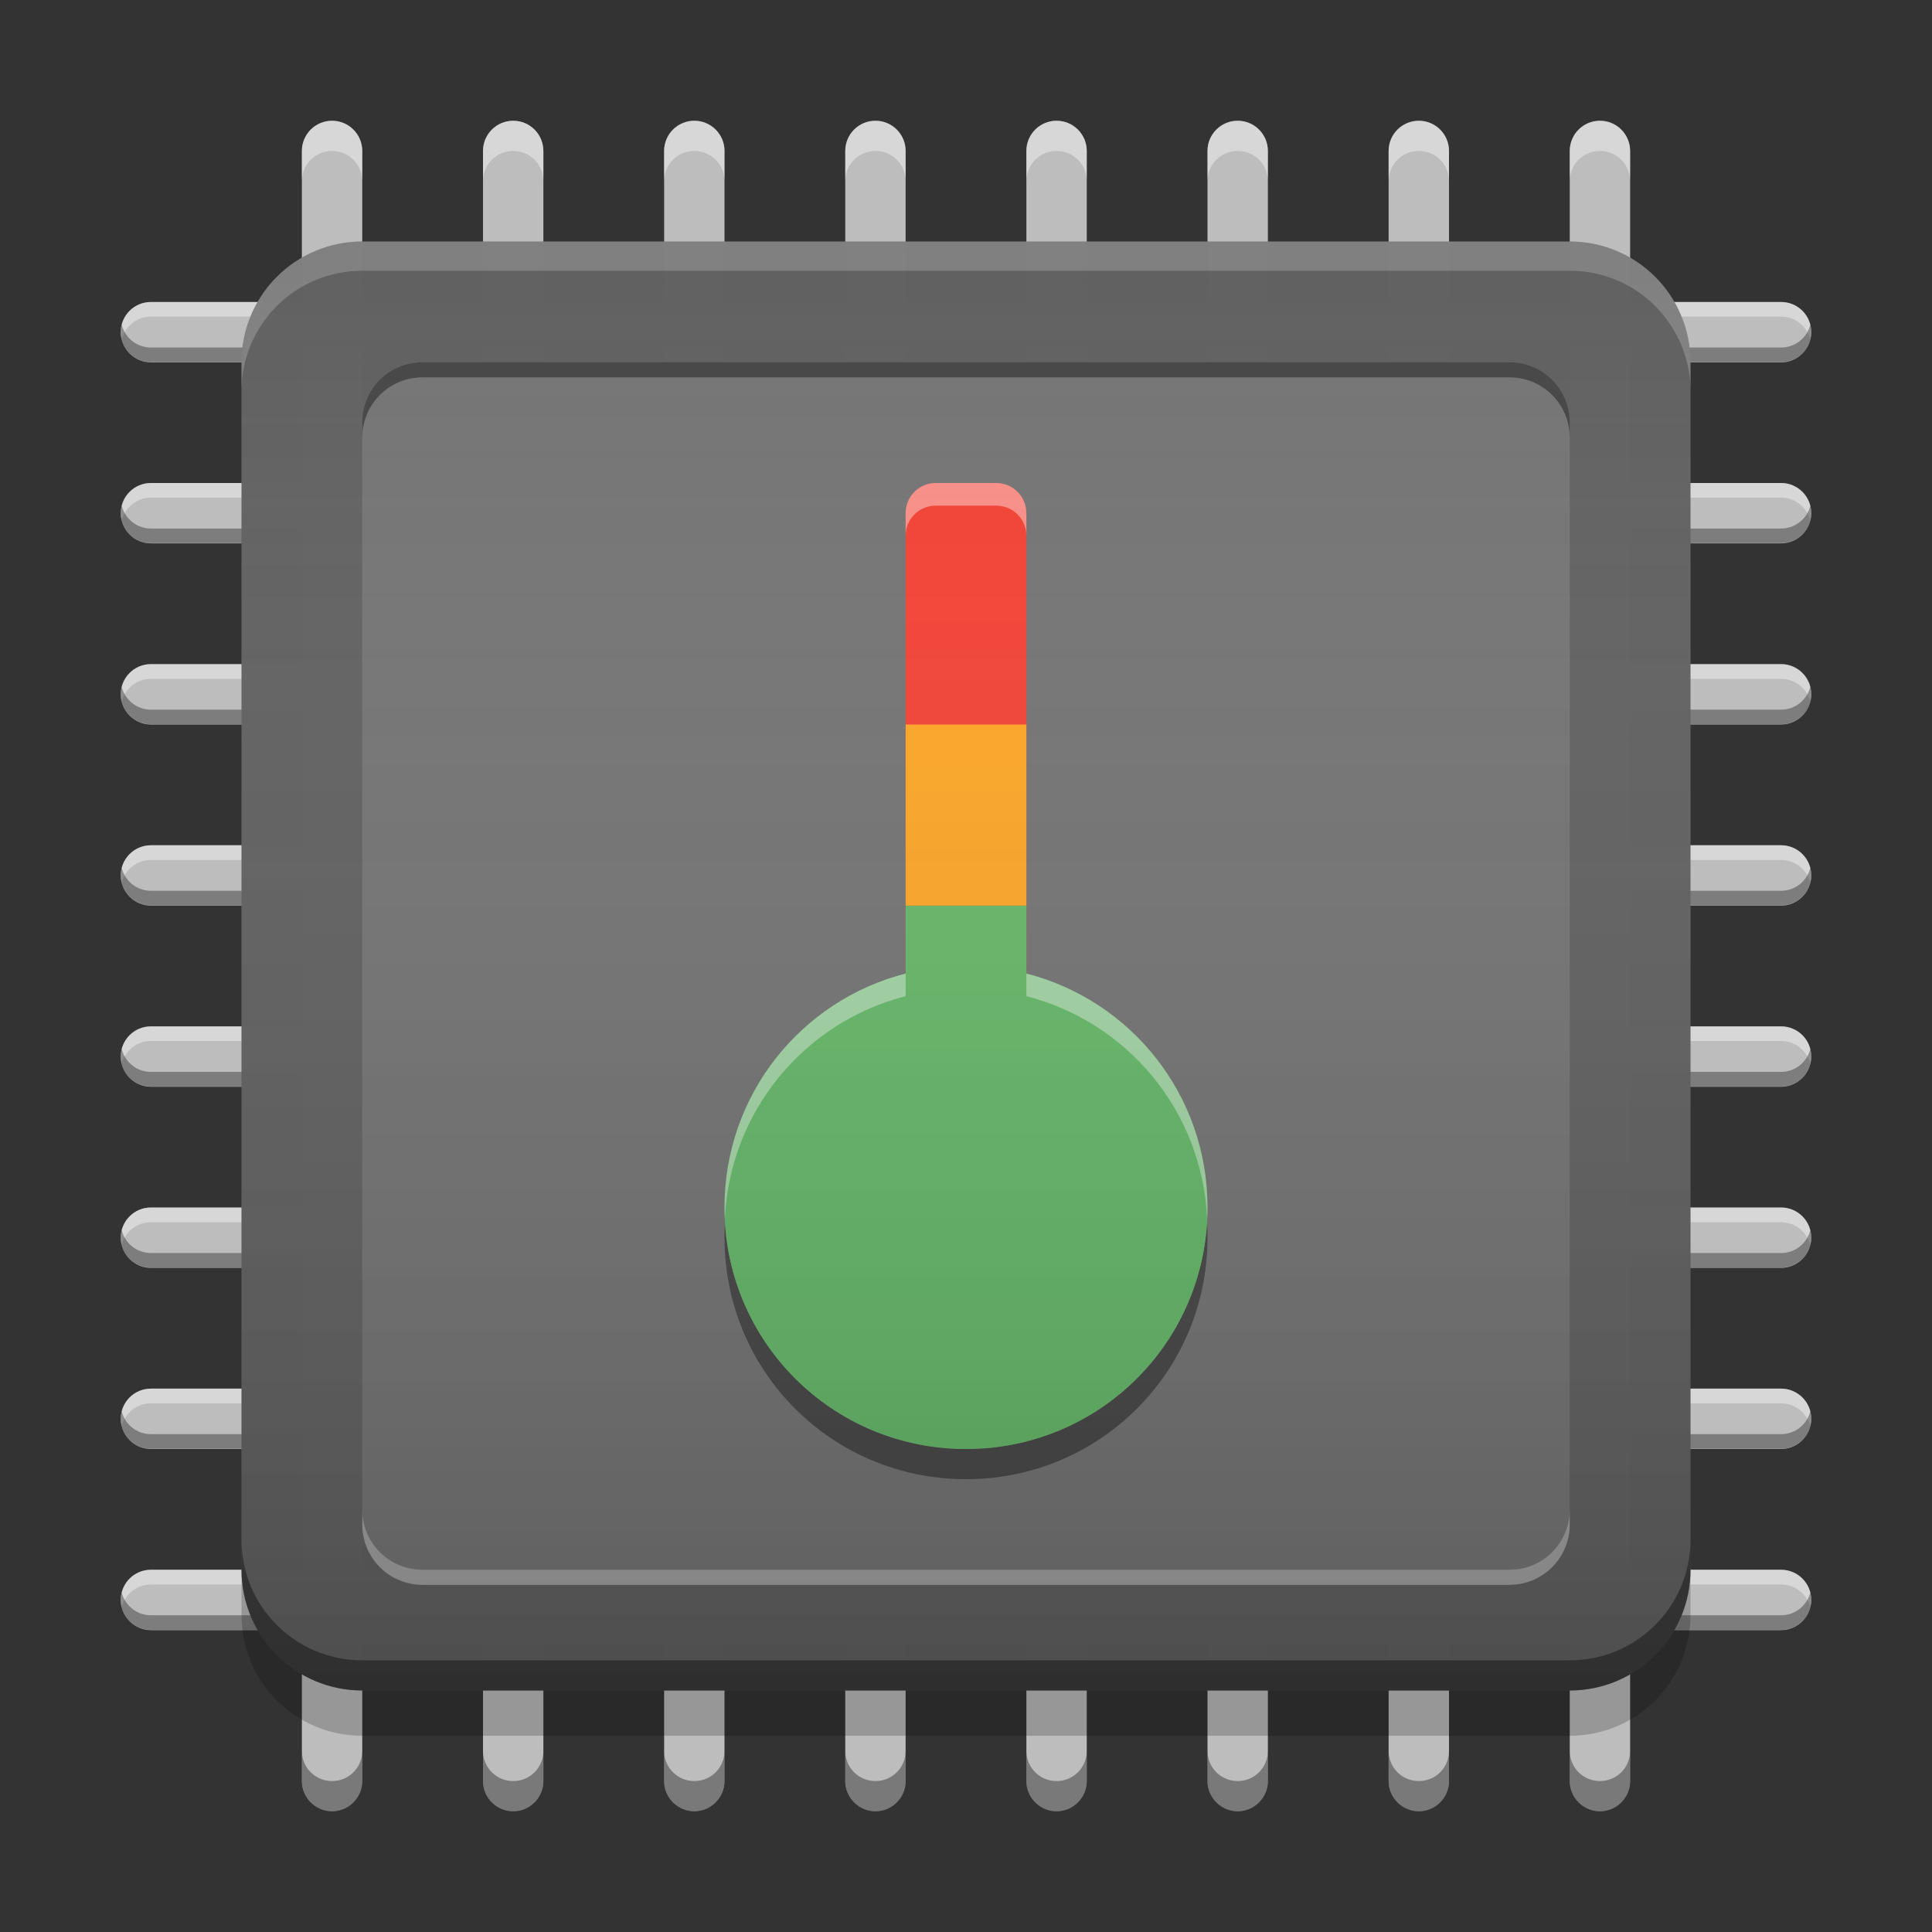 
<svg xmlns="http://www.w3.org/2000/svg" xmlns:xlink="http://www.w3.org/1999/xlink" width="64" height="64" viewBox="0 0 64 64" version="1.1">
<rect x="0" y="0" width="64" height="64" fill="#333333" stroke="none"/>
<defs>
<linearGradient id="linear0" gradientUnits="userSpaceOnUse" x1="9.525" y1="-200.183" x2="9.525" y2="-212.883" gradientTransform="matrix(3.78,0,0,3.78,0,812.598)">
<stop offset="0" style="stop-color:rgb(0%,0%,0%);stop-opacity:0.2;"/>
<stop offset="1" style="stop-color:rgb(100%,100%,100%);stop-opacity:0;"/>
</linearGradient>
</defs>
<g id="surface1">
<path style=" stroke:none;fill-rule:nonzero;fill:rgb(74.118%,74.118%,74.118%);fill-opacity:1;" d="M 60 17 C 60 17.551 59.551 18 59 18 L 5 18 C 4.449 18 4 17.551 4 17 C 4 16.449 4.449 16 5 16 L 59 16 C 59.551 16 60 16.449 60 17 Z M 60 17 "/>
<path style=" stroke:none;fill-rule:nonzero;fill:rgb(100%,100%,100%);fill-opacity:0.4;" d="M 5 16 C 4.445 16 4 16.445 4 17 C 4 17.082 4.012 17.164 4.031 17.242 C 4.141 16.809 4.531 16.484 5 16.484 L 59 16.484 C 59.469 16.484 59.859 16.809 59.969 17.242 C 59.988 17.164 60 17.082 60 17 C 60 16.445 59.555 16 59 16 Z M 5 16 "/>
<path style=" stroke:none;fill-rule:nonzero;fill:rgb(12.549%,12.549%,12.549%);fill-opacity:0.4;" d="M 5 17.992 C 4.445 17.992 4 17.547 4 16.992 C 4 16.91 4.012 16.828 4.031 16.75 C 4.141 17.188 4.531 17.508 5 17.508 L 59 17.508 C 59.469 17.508 59.859 17.188 59.969 16.75 C 59.988 16.828 60 16.91 60 16.992 C 60 17.547 59.555 17.992 59 17.992 Z M 5 17.992 "/>
<path style=" stroke:none;fill-rule:nonzero;fill:rgb(74.118%,74.118%,74.118%);fill-opacity:1;" d="M 60 23 C 60 23.551 59.551 24 59 24 L 5 24 C 4.449 24 4 23.551 4 23 C 4 22.449 4.449 22 5 22 L 59 22 C 59.551 22 60 22.449 60 23 Z M 60 23 "/>
<path style=" stroke:none;fill-rule:nonzero;fill:rgb(100%,100%,100%);fill-opacity:0.4;" d="M 5 22 C 4.445 22 4 22.445 4 23 C 4 23.082 4.012 23.164 4.031 23.242 C 4.141 22.809 4.531 22.488 5 22.488 L 59 22.488 C 59.469 22.488 59.859 22.809 59.969 23.242 C 59.988 23.164 60 23.082 60 23 C 60 22.445 59.555 22 59 22 Z M 5 22 "/>
<path style=" stroke:none;fill-rule:nonzero;fill:rgb(12.549%,12.549%,12.549%);fill-opacity:0.4;" d="M 5 23.992 C 4.445 23.992 4 23.547 4 22.992 C 4 22.91 4.012 22.828 4.031 22.75 C 4.141 23.188 4.531 23.508 5 23.508 L 59 23.508 C 59.469 23.508 59.859 23.188 59.969 22.75 C 59.988 22.828 60 22.91 60 22.992 C 60 23.547 59.555 23.992 59 23.992 Z M 5 23.992 "/>
<path style=" stroke:none;fill-rule:nonzero;fill:rgb(74.118%,74.118%,74.118%);fill-opacity:1;" d="M 60 29 C 60 29.551 59.551 30 59 30 L 5 30 C 4.449 30 4 29.551 4 29 C 4 28.449 4.449 28 5 28 L 59 28 C 59.551 28 60 28.449 60 29 Z M 60 29 "/>
<path style=" stroke:none;fill-rule:nonzero;fill:rgb(100%,100%,100%);fill-opacity:0.4;" d="M 5 28 C 4.445 28 4 28.445 4 29 C 4 29.082 4.012 29.164 4.031 29.242 C 4.141 28.809 4.531 28.488 5 28.488 L 59 28.488 C 59.469 28.488 59.859 28.809 59.969 29.242 C 59.988 29.164 60 29.082 60 29 C 60 28.445 59.555 28 59 28 Z M 5 28 "/>
<path style=" stroke:none;fill-rule:nonzero;fill:rgb(12.549%,12.549%,12.549%);fill-opacity:0.4;" d="M 5 29.992 C 4.445 29.992 4 29.547 4 28.992 C 4 28.91 4.012 28.828 4.031 28.75 C 4.141 29.188 4.531 29.508 5 29.508 L 59 29.508 C 59.469 29.508 59.859 29.188 59.969 28.75 C 59.988 28.828 60 28.91 60 28.992 C 60 29.547 59.555 29.992 59 29.992 Z M 5 29.992 "/>
<path style=" stroke:none;fill-rule:nonzero;fill:rgb(74.118%,74.118%,74.118%);fill-opacity:1;" d="M 60 53 C 60 53.551 59.551 54 59 54 L 5 54 C 4.449 54 4 53.551 4 53 C 4 52.449 4.449 52 5 52 L 59 52 C 59.551 52 60 52.449 60 53 Z M 60 53 "/>
<path style=" stroke:none;fill-rule:nonzero;fill:rgb(100%,100%,100%);fill-opacity:0.4;" d="M 5 52 C 4.445 52 4 52.445 4 53 C 4 53.082 4.012 53.164 4.031 53.242 C 4.141 52.809 4.531 52.488 5 52.488 L 59 52.488 C 59.469 52.488 59.859 52.809 59.969 53.242 C 59.988 53.164 60 53.082 60 53 C 60 52.445 59.555 52 59 52 Z M 5 52 "/>
<path style=" stroke:none;fill-rule:nonzero;fill:rgb(12.549%,12.549%,12.549%);fill-opacity:0.4;" d="M 5 53.992 C 4.445 53.992 4 53.547 4 52.992 C 4 52.91 4.012 52.828 4.031 52.75 C 4.141 53.188 4.531 53.508 5 53.508 L 59 53.508 C 59.469 53.508 59.859 53.188 59.969 52.75 C 59.988 52.828 60 52.91 60 52.992 C 60 53.547 59.555 53.992 59 53.992 Z M 5 53.992 "/>
<path style=" stroke:none;fill-rule:nonzero;fill:rgb(74.118%,74.118%,74.118%);fill-opacity:1;" d="M 60 35 C 60 35.551 59.551 36 59 36 L 5 36 C 4.449 36 4 35.551 4 35 C 4 34.445 4.449 34 5 34 L 59 34 C 59.551 34 60 34.445 60 35 Z M 60 35 "/>
<path style=" stroke:none;fill-rule:nonzero;fill:rgb(100%,100%,100%);fill-opacity:0.4;" d="M 5 34 C 4.445 34 4 34.445 4 35 C 4 35.082 4.012 35.164 4.031 35.242 C 4.141 34.805 4.531 34.484 5 34.484 L 59 34.484 C 59.469 34.484 59.859 34.805 59.969 35.242 C 59.988 35.164 60 35.082 60 35 C 60 34.445 59.555 34 59 34 Z M 5 34 "/>
<path style=" stroke:none;fill-rule:nonzero;fill:rgb(12.549%,12.549%,12.549%);fill-opacity:0.4;" d="M 5 35.992 C 4.445 35.992 4 35.547 4 34.992 C 4 34.91 4.012 34.828 4.031 34.75 C 4.141 35.184 4.531 35.508 5 35.508 L 59 35.508 C 59.469 35.508 59.859 35.184 59.969 34.75 C 59.988 34.828 60 34.91 60 34.992 C 60 35.547 59.555 35.992 59 35.992 Z M 5 35.992 "/>
<path style=" stroke:none;fill-rule:nonzero;fill:rgb(74.118%,74.118%,74.118%);fill-opacity:1;" d="M 60 41 C 60 41.551 59.551 42 59 42 L 5 42 C 4.449 42 4 41.551 4 41 C 4 40.449 4.449 40 5 40 L 59 40 C 59.551 40 60 40.449 60 41 Z M 60 41 "/>
<path style=" stroke:none;fill-rule:nonzero;fill:rgb(100%,100%,100%);fill-opacity:0.4;" d="M 5 40 C 4.445 40 4 40.445 4 41 C 4 41.082 4.012 41.164 4.031 41.242 C 4.141 40.809 4.531 40.488 5 40.488 L 59 40.488 C 59.469 40.488 59.859 40.809 59.969 41.242 C 59.988 41.164 60 41.082 60 41 C 60 40.445 59.555 40 59 40 Z M 5 40 "/>
<path style=" stroke:none;fill-rule:nonzero;fill:rgb(12.549%,12.549%,12.549%);fill-opacity:0.4;" d="M 5 41.992 C 4.445 41.992 4 41.547 4 40.992 C 4 40.91 4.012 40.828 4.031 40.75 C 4.141 41.188 4.531 41.508 5 41.508 L 59 41.508 C 59.469 41.508 59.859 41.188 59.969 40.75 C 59.988 40.828 60 40.91 60 40.992 C 60 41.547 59.555 41.992 59 41.992 Z M 5 41.992 "/>
<path style=" stroke:none;fill-rule:nonzero;fill:rgb(74.118%,74.118%,74.118%);fill-opacity:1;" d="M 60 47 C 60 47.551 59.551 48 59 48 L 5 48 C 4.449 48 4 47.551 4 47 C 4 46.449 4.449 46 5 46 L 59 46 C 59.551 46 60 46.449 60 47 Z M 60 47 "/>
<path style=" stroke:none;fill-rule:nonzero;fill:rgb(100%,100%,100%);fill-opacity:0.4;" d="M 5 46 C 4.445 46 4 46.445 4 47 C 4 47.082 4.012 47.164 4.031 47.242 C 4.141 46.809 4.531 46.488 5 46.488 L 59 46.488 C 59.469 46.488 59.859 46.809 59.969 47.242 C 59.988 47.164 60 47.082 60 47 C 60 46.445 59.555 46 59 46 Z M 5 46 "/>
<path style=" stroke:none;fill-rule:nonzero;fill:rgb(12.549%,12.549%,12.549%);fill-opacity:0.4;" d="M 5 47.992 C 4.445 47.992 4 47.547 4 46.992 C 4 46.91 4.012 46.828 4.031 46.75 C 4.141 47.188 4.531 47.508 5 47.508 L 59 47.508 C 59.469 47.508 59.859 47.188 59.969 46.75 C 59.988 46.828 60 46.91 60 46.992 C 60 47.547 59.555 47.992 59 47.992 Z M 5 47.992 "/>
<path style=" stroke:none;fill-rule:nonzero;fill:rgb(74.118%,74.118%,74.118%);fill-opacity:1;" d="M 60 11.004 C 60 11.555 59.551 12.004 59 12.004 L 5 12.004 C 4.449 12.004 4 11.555 4 11.004 C 4 10.449 4.449 10.004 5 10.004 L 59 10.004 C 59.551 10.004 60 10.449 60 11.004 Z M 60 11.004 "/>
<path style=" stroke:none;fill-rule:nonzero;fill:rgb(100%,100%,100%);fill-opacity:0.4;" d="M 5 10.004 C 4.445 10.004 4 10.449 4 11.004 C 4 11.086 4.012 11.168 4.031 11.246 C 4.141 10.809 4.531 10.488 5 10.488 L 59 10.488 C 59.469 10.488 59.859 10.809 59.969 11.246 C 59.988 11.168 60 11.086 60 11.004 C 60 10.449 59.555 10.004 59 10.004 Z M 5 10.004 "/>
<path style=" stroke:none;fill-rule:nonzero;fill:rgb(12.549%,12.549%,12.549%);fill-opacity:0.4;" d="M 5 11.996 C 4.445 11.996 4 11.551 4 10.996 C 4 10.914 4.012 10.832 4.031 10.754 C 4.141 11.191 4.531 11.512 5 11.512 L 59 11.512 C 59.469 11.512 59.859 11.191 59.969 10.754 C 59.988 10.832 60 10.914 60 10.996 C 60 11.551 59.555 11.996 59 11.996 Z M 5 11.996 "/>
<path style=" stroke:none;fill-rule:nonzero;fill:rgb(74.118%,74.118%,74.118%);fill-opacity:1;" d="M 17 4 C 17.551 4 18 4.449 18 5 L 18 59 C 18 59.551 17.551 60 17 60 C 16.449 60 16 59.551 16 59 L 16 5 C 16 4.449 16.449 4 17 4 Z M 17 4 "/>
<path style=" stroke:none;fill-rule:nonzero;fill:rgb(100%,100%,100%);fill-opacity:0.4;" d="M 17 4 C 16.445 4 16 4.445 16 5 L 16 6 C 16 5.445 16.445 5 17 5 C 17.555 5 18 5.445 18 6 L 18 5 C 18 4.445 17.555 4 17 4 Z M 17 4 "/>
<path style=" stroke:none;fill-rule:nonzero;fill:rgb(8.627%,8.627%,8.627%);fill-opacity:0.4;" d="M 17 60 C 16.445 60 16 59.555 16 59 L 16 58 C 16 58.555 16.445 59 17 59 C 17.555 59 18 58.555 18 58 L 18 59 C 18 59.555 17.555 60 17 60 Z M 17 60 "/>
<path style=" stroke:none;fill-rule:nonzero;fill:rgb(74.118%,74.118%,74.118%);fill-opacity:1;" d="M 23 4 C 23.551 4 24 4.449 24 5 L 24 59 C 24 59.551 23.551 60 23 60 C 22.449 60 22 59.551 22 59 L 22 5 C 22 4.449 22.449 4 23 4 Z M 23 4 "/>
<path style=" stroke:none;fill-rule:nonzero;fill:rgb(100%,100%,100%);fill-opacity:0.4;" d="M 23 4 C 22.445 4 22 4.445 22 5 L 22 6 C 22 5.445 22.445 5 23 5 C 23.555 5 24 5.445 24 6 L 24 5 C 24 4.445 23.555 4 23 4 Z M 23 4 "/>
<path style=" stroke:none;fill-rule:nonzero;fill:rgb(8.627%,8.627%,8.627%);fill-opacity:0.4;" d="M 23 60 C 22.445 60 22 59.555 22 59 L 22 58 C 22 58.555 22.445 59 23 59 C 23.555 59 24 58.555 24 58 L 24 59 C 24 59.555 23.555 60 23 60 Z M 23 60 "/>
<path style=" stroke:none;fill-rule:nonzero;fill:rgb(74.118%,74.118%,74.118%);fill-opacity:1;" d="M 29 4 C 29.551 4 30 4.449 30 5 L 30 59 C 30 59.551 29.551 60 29 60 C 28.449 60 28 59.551 28 59 L 28 5 C 28 4.449 28.449 4 29 4 Z M 29 4 "/>
<path style=" stroke:none;fill-rule:nonzero;fill:rgb(100%,100%,100%);fill-opacity:0.4;" d="M 29 4 C 28.445 4 28 4.445 28 5 L 28 6 C 28 5.445 28.445 5 29 5 C 29.555 5 30 5.445 30 6 L 30 5 C 30 4.445 29.555 4 29 4 Z M 29 4 "/>
<path style=" stroke:none;fill-rule:nonzero;fill:rgb(8.627%,8.627%,8.627%);fill-opacity:0.4;" d="M 29 60 C 28.445 60 28 59.555 28 59 L 28 58 C 28 58.555 28.445 59 29 59 C 29.555 59 30 58.555 30 58 L 30 59 C 30 59.555 29.555 60 29 60 Z M 29 60 "/>
<path style=" stroke:none;fill-rule:nonzero;fill:rgb(74.118%,74.118%,74.118%);fill-opacity:1;" d="M 53 4 C 53.551 4 54 4.449 54 5 L 54 59 C 54 59.551 53.551 60 53 60 C 52.449 60 52 59.551 52 59 L 52 5 C 52 4.449 52.449 4 53 4 Z M 53 4 "/>
<path style=" stroke:none;fill-rule:nonzero;fill:rgb(100%,100%,100%);fill-opacity:0.4;" d="M 53 4 C 52.445 4 52 4.445 52 5 L 52 6 C 52 5.445 52.445 5 53 5 C 53.555 5 54 5.445 54 6 L 54 5 C 54 4.445 53.555 4 53 4 Z M 53 4 "/>
<path style=" stroke:none;fill-rule:nonzero;fill:rgb(8.627%,8.627%,8.627%);fill-opacity:0.4;" d="M 53 60 C 52.445 60 52 59.555 52 59 L 52 58 C 52 58.555 52.445 59 53 59 C 53.555 59 54 58.555 54 58 L 54 59 C 54 59.555 53.555 60 53 60 Z M 53 60 "/>
<path style=" stroke:none;fill-rule:nonzero;fill:rgb(74.118%,74.118%,74.118%);fill-opacity:1;" d="M 35 4 C 35.551 4 36 4.449 36 5 L 36 59 C 36 59.551 35.551 60 35 60 C 34.449 60 34 59.551 34 59 L 34 5 C 34 4.449 34.449 4 35 4 Z M 35 4 "/>
<path style=" stroke:none;fill-rule:nonzero;fill:rgb(100%,100%,100%);fill-opacity:0.4;" d="M 35 4 C 34.445 4 34 4.445 34 5 L 34 6 C 34 5.445 34.445 5 35 5 C 35.555 5 36 5.445 36 6 L 36 5 C 36 4.445 35.555 4 35 4 Z M 35 4 "/>
<path style=" stroke:none;fill-rule:nonzero;fill:rgb(8.627%,8.627%,8.627%);fill-opacity:0.4;" d="M 35 60 C 34.445 60 34 59.555 34 59 L 34 58 C 34 58.555 34.445 59 35 59 C 35.555 59 36 58.555 36 58 L 36 59 C 36 59.555 35.555 60 35 60 Z M 35 60 "/>
<path style=" stroke:none;fill-rule:nonzero;fill:rgb(74.118%,74.118%,74.118%);fill-opacity:1;" d="M 47 4 C 47.551 4 48 4.449 48 5 L 48 59 C 48 59.551 47.551 60 47 60 C 46.449 60 46 59.551 46 59 L 46 5 C 46 4.449 46.449 4 47 4 Z M 47 4 "/>
<path style=" stroke:none;fill-rule:nonzero;fill:rgb(100%,100%,100%);fill-opacity:0.4;" d="M 47 4 C 46.445 4 46 4.445 46 5 L 46 6 C 46 5.445 46.445 5 47 5 C 47.555 5 48 5.445 48 6 L 48 5 C 48 4.445 47.555 4 47 4 Z M 47 4 "/>
<path style=" stroke:none;fill-rule:nonzero;fill:rgb(8.627%,8.627%,8.627%);fill-opacity:0.4;" d="M 47 60 C 46.445 60 46 59.555 46 59 L 46 58 C 46 58.555 46.445 59 47 59 C 47.555 59 48 58.555 48 58 L 48 59 C 48 59.555 47.555 60 47 60 Z M 47 60 "/>
<path style=" stroke:none;fill-rule:nonzero;fill:rgb(74.118%,74.118%,74.118%);fill-opacity:1;" d="M 41 4 C 41.551 4 42 4.449 42 5 L 42 59 C 42 59.551 41.551 60 41 60 C 40.449 60 40 59.551 40 59 L 40 5 C 40 4.449 40.449 4 41 4 Z M 41 4 "/>
<path style=" stroke:none;fill-rule:nonzero;fill:rgb(100%,100%,100%);fill-opacity:0.4;" d="M 41 4 C 40.445 4 40 4.445 40 5 L 40 6 C 40 5.445 40.445 5 41 5 C 41.555 5 42 5.445 42 6 L 42 5 C 42 4.445 41.555 4 41 4 Z M 41 4 "/>
<path style=" stroke:none;fill-rule:nonzero;fill:rgb(8.627%,8.627%,8.627%);fill-opacity:0.4;" d="M 41 60 C 40.445 60 40 59.555 40 59 L 40 58 C 40 58.555 40.445 59 41 59 C 41.555 59 42 58.555 42 58 L 42 59 C 42 59.555 41.555 60 41 60 Z M 41 60 "/>
<path style=" stroke:none;fill-rule:nonzero;fill:rgb(74.118%,74.118%,74.118%);fill-opacity:1;" d="M 11 4 C 11.551 4 12 4.449 12 5 L 12 59 C 12 59.551 11.551 60 11 60 C 10.449 60 10 59.551 10 59 L 10 5 C 10 4.449 10.449 4 11 4 Z M 11 4 "/>
<path style=" stroke:none;fill-rule:nonzero;fill:rgb(100%,100%,100%);fill-opacity:0.4;" d="M 11 4 C 10.445 4 10 4.445 10 5 L 10 6 C 10 5.445 10.445 5 11 5 C 11.555 5 12 5.445 12 6 L 12 5 C 12 4.445 11.555 4 11 4 Z M 11 4 "/>
<path style=" stroke:none;fill-rule:nonzero;fill:rgb(8.627%,8.627%,8.627%);fill-opacity:0.4;" d="M 11 60 C 10.445 60 10 59.555 10 59 L 10 58 C 10 58.555 10.445 59 11 59 C 11.555 59 12 58.555 12 58 L 12 59 C 12 59.555 11.555 60 11 60 Z M 11 60 "/>
<path style=" stroke:none;fill-rule:nonzero;fill:rgb(38.039%,38.039%,38.039%);fill-opacity:0.996;" d="M 12 8 L 52 8 C 54.211 8 56 9.789 56 12 L 56 52 C 56 54.211 54.211 56 52 56 L 12 56 C 9.789 56 8 54.211 8 52 L 8 12 C 8 9.789 9.789 8 12 8 Z M 12 8 "/>
<path style=" stroke:none;fill-rule:nonzero;fill:rgb(45.882%,45.882%,45.882%);fill-opacity:0.996;" d="M 14 12 L 50 12 C 51.105 12 52 12.895 52 14 L 52 50 C 52 51.105 51.105 52 50 52 L 14 52 C 12.895 52 12 51.105 12 50 L 12 14 C 12 12.895 12.895 12 14 12 Z M 14 12 "/>
<path style=" stroke:none;fill-rule:nonzero;fill:rgb(0.392%,0.392%,0.392%);fill-opacity:0.4;" d="M 14 12 C 12.891 12 12 12.891 12 14 L 12 14.5 C 12 13.391 12.891 12.5 14 12.5 L 50 12.5 C 51.109 12.5 52 13.391 52 14.5 L 52 14 C 52 12.891 51.109 12 50 12 Z M 14 12 "/>
<path style=" stroke:none;fill-rule:nonzero;fill:rgb(100%,100%,100%);fill-opacity:0.4;" d="M 12 50 L 12 50.5 C 12 51.609 12.891 52.5 14 52.5 L 50 52.5 C 51.109 52.5 52 51.609 52 50.5 L 52 50 C 52 51.109 51.109 52 50 52 L 14 52 C 12.891 52 12 51.109 12 50 Z M 12 50 "/>
<path style=" stroke:none;fill-rule:nonzero;fill:rgb(0%,0%,0%);fill-opacity:0.4;" d="M 8 51 L 8 52 C 8 54.215 9.785 56 12 56 L 52 56 C 54.215 56 56 54.215 56 52 L 56 51 C 56 53.215 54.215 55 52 55 L 12 55 C 9.785 55 8 53.215 8 51 Z M 8 51 "/>
<path style=" stroke:none;fill-rule:nonzero;fill:rgb(0%,0%,0%);fill-opacity:0.2;" d="M 8 52 L 8 53.5 C 8 55.715 9.785 57.5 12 57.5 L 52 57.5 C 54.215 57.5 56 55.715 56 53.5 L 56 52 C 56 54.215 54.215 56 52 56 L 12 56 C 9.785 56 8 54.215 8 52 Z M 8 52 "/>
<path style=" stroke:none;fill-rule:nonzero;fill:rgb(100%,100%,100%);fill-opacity:0.2;" d="M 12 8 C 9.785 8 8 9.785 8 12 L 8 12.969 C 8 10.754 9.785 8.969 12 8.969 L 52 8.969 C 54.215 8.969 56 10.754 56 12.969 L 56 12 C 56 9.785 54.215 8 52 8 Z M 12 8 "/>
<path style=" stroke:none;fill-rule:nonzero;fill:rgb(95.686%,26.275%,21.176%);fill-opacity:0.996;" d="M 31 16 L 33 16 C 33.551 16 34 16.449 34 17 L 34 34 C 34 34.551 33.551 35 33 35 L 31 35 C 30.449 35 30 34.551 30 34 L 30 17 C 30 16.449 30.449 16 31 16 Z M 31 16 "/>
<path style=" stroke:none;fill-rule:nonzero;fill:rgb(0%,0%,0%);fill-opacity:0.4;" d="M 24.016 40.5 C 24.004 40.664 24 40.832 24 41 C 24 45.434 27.566 49 32 49 C 36.434 49 40 45.434 40 41 C 40 40.832 39.996 40.664 39.984 40.5 C 39.727 44.695 36.266 48 32 48 C 27.734 48 24.273 44.695 24.016 40.5 Z M 24.016 40.5 "/>
<path style=" stroke:none;fill-rule:nonzero;fill:rgb(40%,73.333%,41.569%);fill-opacity:0.996;" d="M 30 30 L 30 32.25 C 26.543 33.137 24 36.258 24 40 C 24 44.434 27.566 48 32 48 C 36.434 48 40 44.434 40 40 C 40 36.258 37.457 33.137 34 32.25 L 34 30 Z M 30 30 "/>
<path style=" stroke:none;fill-rule:nonzero;fill:rgb(100%,100%,100%);fill-opacity:0.4;" d="M 31 16 C 30.445 16 30 16.445 30 17 L 30 17.75 C 30 17.195 30.445 16.75 31 16.75 L 33 16.75 C 33.555 16.75 34 17.195 34 17.75 L 34 17 C 34 16.445 33.555 16 33 16 Z M 30 32.25 C 26.543 33.137 24 36.258 24 40 C 24 40.129 24.004 40.254 24.012 40.379 C 24.172 36.805 26.656 33.855 30 33 Z M 34 32.25 L 34 33 C 37.344 33.855 39.828 36.805 39.988 40.379 C 39.996 40.254 40 40.129 40 40 C 40 36.258 37.457 33.137 34 32.25 Z M 34 32.25 "/>
<path style=" stroke:none;fill-rule:nonzero;fill:rgb(100%,65.49%,14.902%);fill-opacity:1;" d="M 30 24 L 34 24 L 34 30 L 30 30 Z M 30 24 "/>
<path style=" stroke:none;fill-rule:nonzero;fill:url(#linear0);" d="M 12 8 L 52 8 C 54.211 8 56 9.789 56 12 L 56 52 C 56 54.211 54.211 56 52 56 L 12 56 C 9.789 56 8 54.211 8 52 L 8 12 C 8 9.789 9.789 8 12 8 Z M 12 8 "/>
</g>
</svg>
